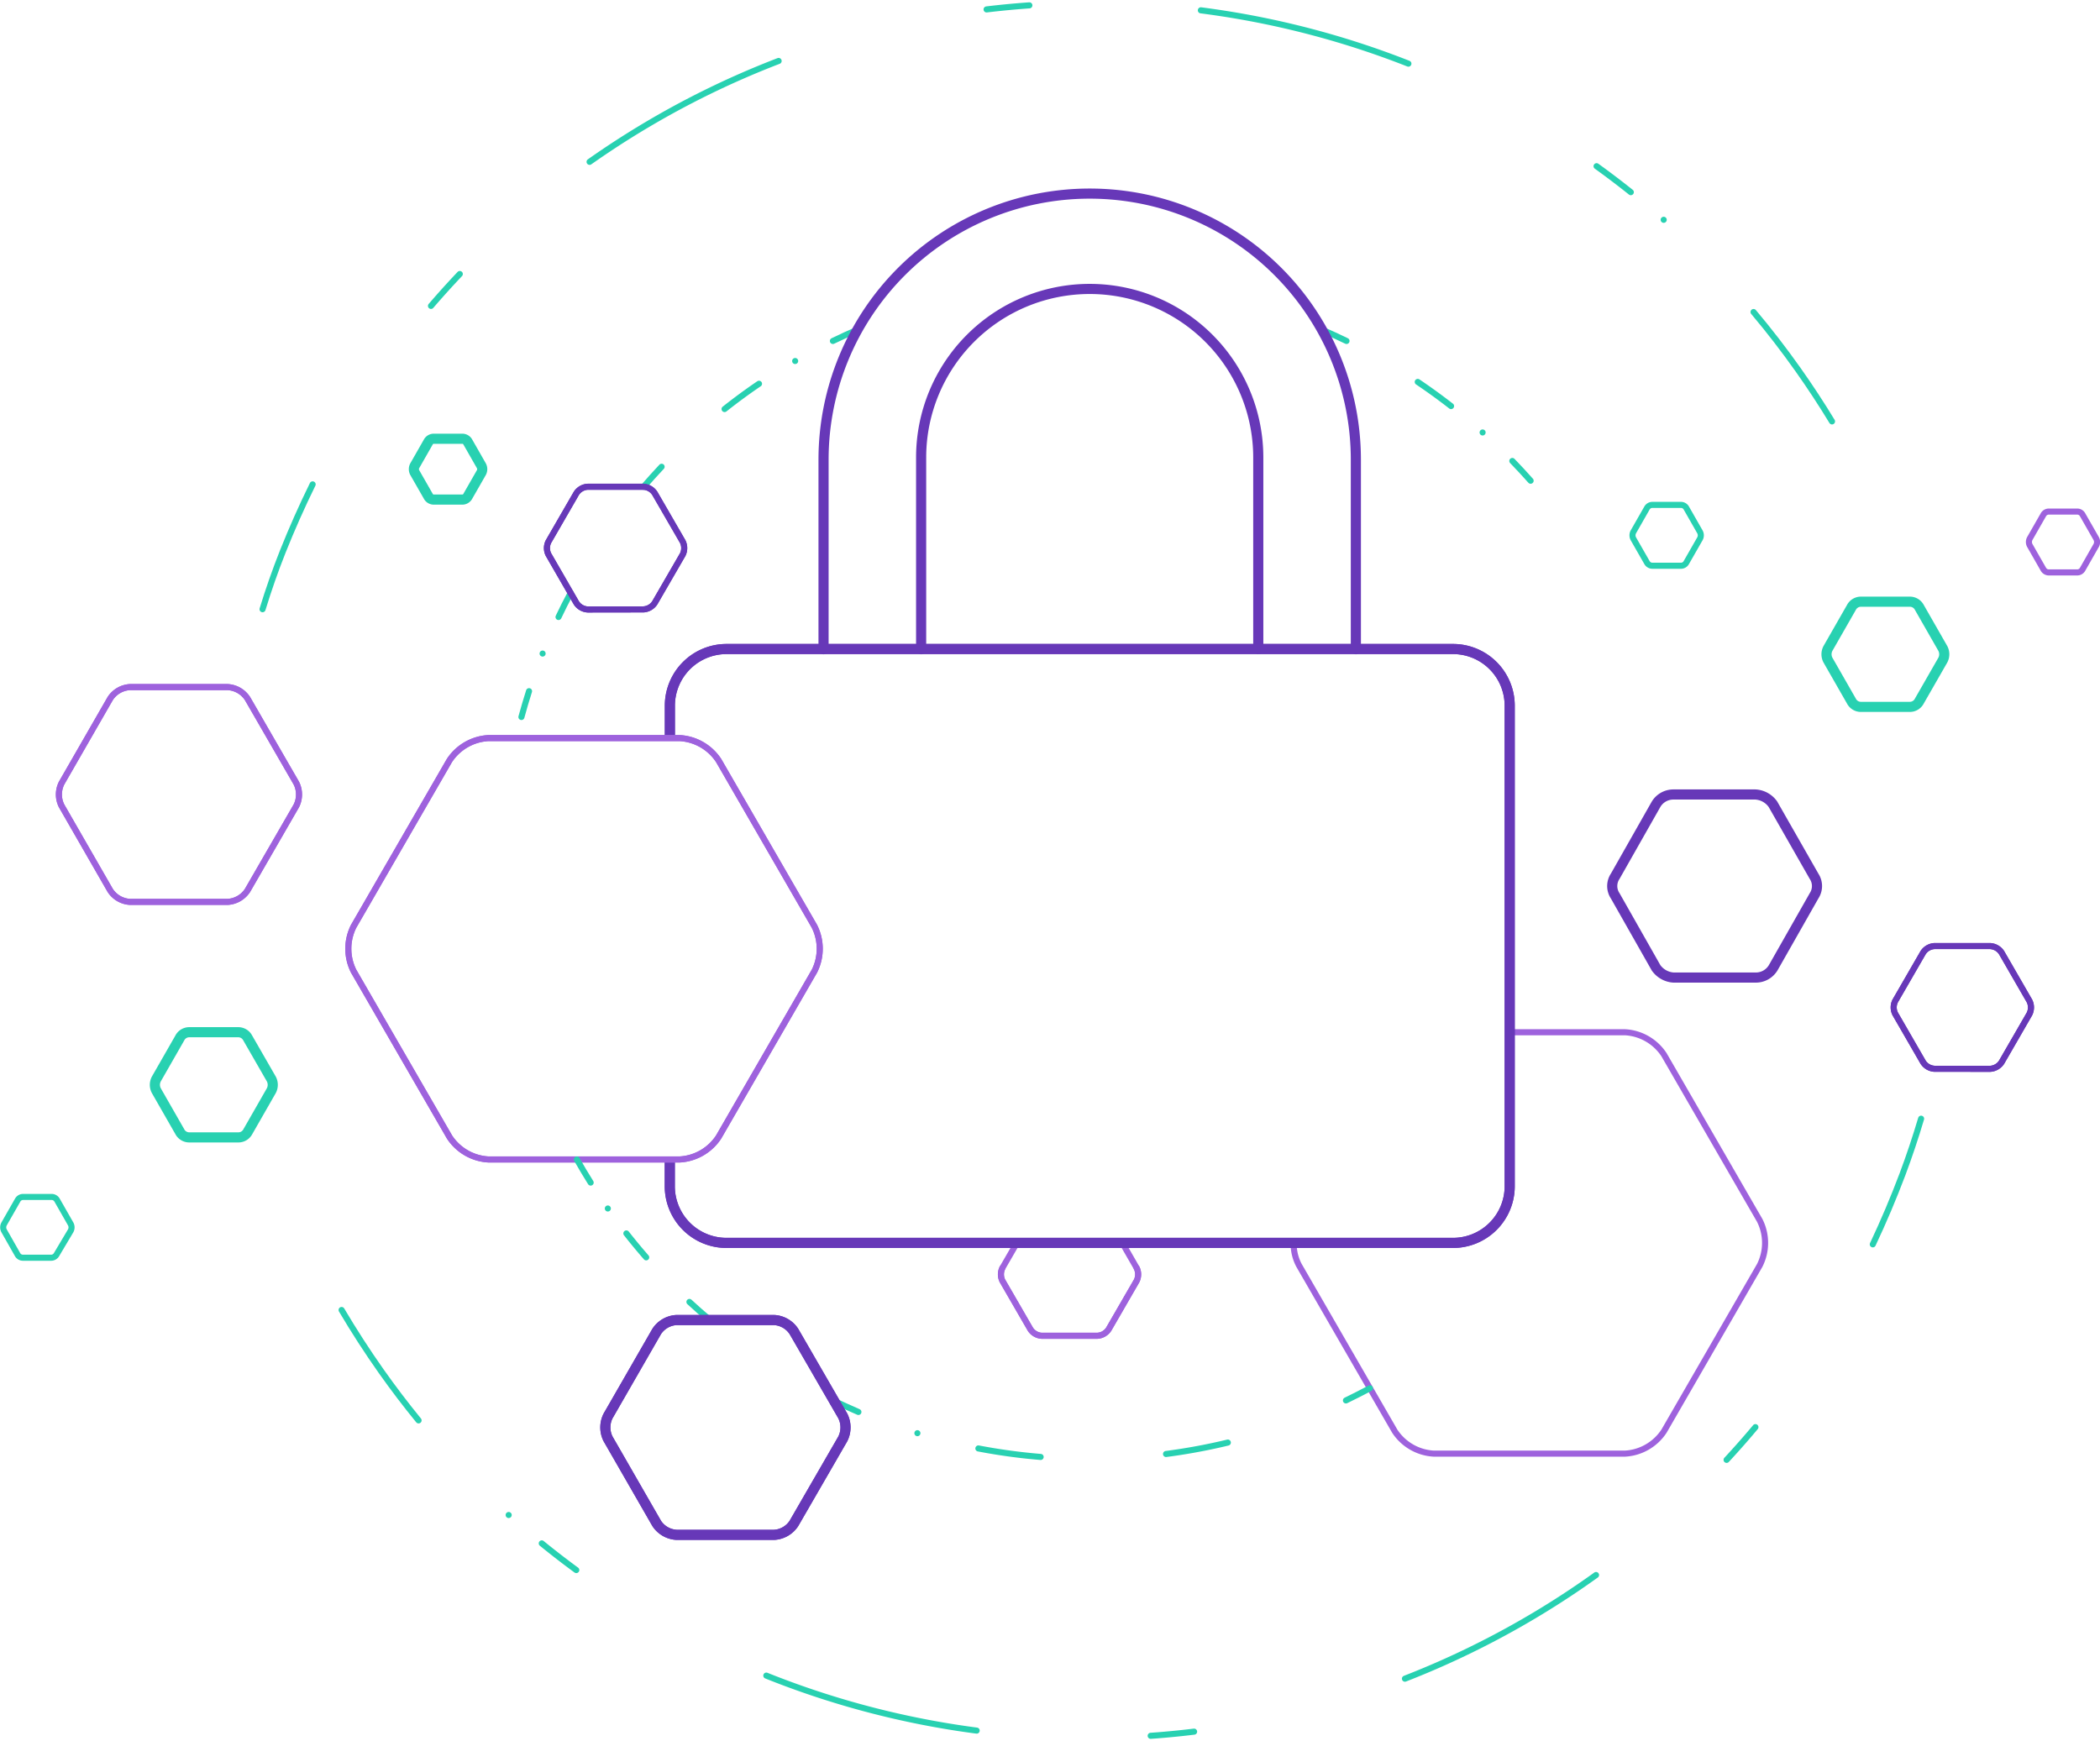 <svg xmlns="http://www.w3.org/2000/svg" viewBox="0 0 518.61 430.06"><defs><style>.cls-1,.cls-10,.cls-11,.cls-12,.cls-13,.cls-14,.cls-15,.cls-16,.cls-17,.cls-18,.cls-19,.cls-2,.cls-20,.cls-3,.cls-4,.cls-5,.cls-6,.cls-7,.cls-8,.cls-9{fill:none;stroke-linejoin:round}.cls-1,.cls-10,.cls-11,.cls-15,.cls-16,.cls-17,.cls-18,.cls-19,.cls-2,.cls-20,.cls-3,.cls-4,.cls-5,.cls-6,.cls-7,.cls-9{stroke:#28d1b1}.cls-1,.cls-10,.cls-11,.cls-13,.cls-14,.cls-15,.cls-17,.cls-18,.cls-19,.cls-2,.cls-20,.cls-3,.cls-4,.cls-5,.cls-6,.cls-7,.cls-8,.cls-9{stroke-linecap:round}.cls-1,.cls-10,.cls-11,.cls-14,.cls-17,.cls-18,.cls-19,.cls-2,.cls-20,.cls-3,.cls-4,.cls-5,.cls-6,.cls-7,.cls-8,.cls-9{stroke-width:1.5px}.cls-2{stroke-dasharray:0 10.61 10.61 53.05}.cls-3{stroke-dasharray:53.05 31.83 0 10.61 10.61 53.05}.cls-4{stroke-dasharray:0 10.77 10.77 53.83}.cls-5{stroke-dasharray:53.83 32.3 0 10.77 10.77 53.83}.cls-6{stroke-dasharray:0 10.16}.cls-7{stroke-dasharray:10.16 10.16 0 10.16}.cls-8{stroke:#9e62dd}.cls-9{stroke-dasharray:0 9.86}.cls-10{stroke-dasharray:0 10.55}.cls-11{stroke-dasharray:10.55 10.55 0 10.55}.cls-12,.cls-13,.cls-14{stroke:#6738b8}.cls-12,.cls-13,.cls-15,.cls-16{stroke-width:2.5px}.cls-17{stroke-dasharray:0 15.52}.cls-18{stroke-dasharray:15.52 15.52 0 15.52}.cls-19{stroke-dasharray:0 7.67}.cls-20{stroke-dasharray:7.67 7.67 0 7.67}</style></defs><title>insights-ownership_2</title><g id="Layer_2" data-name="Layer 2"><g id="insights-ownership_2"><path d="M452.43,104.09q-3.93-6.48-8.38-12.77-5.24-7.41-11-14.25" class="cls-1"/><path d="M410.86,54.29a212.55,212.55,0,0,0-39-27.35" class="cls-2"/><path d="M347.81,15.72a214.55,214.55,0,0,0-257.38,81" class="cls-3"/><path d="M77.21,119.64q-4,8.14-7.37,16.58-2.78,7-5,14.26" class="cls-1"/><path d="M84.36,323.57q4.55,7.71,9.81,15.17,4.42,6.25,9.2,12.1" class="cls-1"/><path d="M125.62,374.21A212.74,212.74,0,0,0,165,402.33" class="cls-4"/><path d="M189.25,413.88a214.51,214.51,0,0,0,260.19-83" class="cls-5"/><path d="M462.5,307.36q4-8.48,7.31-17.25,2.55-6.81,4.62-13.79" class="cls-1"/><path d="M378,118.74q-2.21-2.49-4.52-4.88" class="cls-1"/><path d="M366.14,106.82q-1.89-1.69-3.84-3.33" class="cls-6"/><path d="M358.35,100.3a145.42,145.42,0,0,0-21.29-13.79" class="cls-7"/><path d="M332.53,84.22q-3-1.45-6-2.77" class="cls-1"/><path d="M247.57,313.16a3.62,3.62,0,0,0,0,3.24l6.89,11.92a3.58,3.58,0,0,0,2.8,1.62H271a3.58,3.58,0,0,0,2.8-1.62l6.89-11.92a3.62,3.62,0,0,0,0-3.24" class="cls-8"/><path d="M251.13,307l-3.56,6.16a3.62,3.62,0,0,0,0,3.24l6.89,11.92a3.58,3.58,0,0,0,2.8,1.62H271a3.58,3.58,0,0,0,2.8-1.62l6.89-11.92a3.62,3.62,0,0,0,0-3.24L277.15,307" class="cls-8"/><path d="M319.48,307a11.36,11.36,0,0,0,1.32,5.55l23.64,40.95a12.32,12.32,0,0,0,9.62,5.55h47.26a12.34,12.34,0,0,0,9.62-5.55l23.64-40.95a12.33,12.33,0,0,0,0-11.1l-23.64-40.93a12.32,12.32,0,0,0-9.62-5.55H372.79" class="cls-8"/><path d="M140.93,146.46q-1.58,2.92-3,5.94" class="cls-1"/><path d="M134,161.43c-.6,1.53-1.18,3.06-1.74,4.61" class="cls-9"/><path d="M130.65,170.72q-1,3.15-1.88,6.38" class="cls-1"/><path d="M211.74,81.45q-3.06,1.32-6.05,2.77" class="cls-1"/><path d="M196.37,89.17q-2.28,1.33-4.52,2.73" class="cls-10"/><path d="M187.44,94.79a146.15,146.15,0,0,0-20.37,16.74" class="cls-11"/><path d="M163.39,115.29q-2.28,2.43-4.46,4.95" class="cls-1"/><path d="M165.43,182.31v-8a14,14,0,0,1,14-14h179.4a14,14,0,0,1,14,14V293a14,14,0,0,1-14,14H179.41a14,14,0,0,1-14-14v-6.63" class="cls-12"/><path d="M165.43,182.31v-8a14,14,0,0,1,14-14h179.4a14,14,0,0,1,14,14V293a14,14,0,0,1-14,14H179.41a14,14,0,0,1-14-14v-6.63" class="cls-12"/><path d="M203.38,160.36V113.55a65.73,65.73,0,0,1,65.73-65.73h0a65.73,65.73,0,0,1,65.73,65.73v46.81" class="cls-13"/><path d="M227.48,160.36V113a41.63,41.63,0,0,1,41.63-41.63h0A41.63,41.63,0,0,1,310.74,113v47.32" class="cls-13"/><path d="M167.86,286.39a12.3,12.3,0,0,0,9.62-5.56l23.64-40.94a12.33,12.33,0,0,0,0-11.1l-23.64-40.93a12.32,12.32,0,0,0-9.62-5.55H120.6a12.32,12.32,0,0,0-9.62,5.55L87.34,228.79a12.33,12.33,0,0,0,0,11.1L111,280.83a12.3,12.3,0,0,0,9.62,5.56Z" class="cls-8"/><path d="M167.86,286.39a12.3,12.3,0,0,0,9.62-5.56l23.64-40.94a12.33,12.33,0,0,0,0-11.1l-23.64-40.93a12.32,12.32,0,0,0-9.62-5.55H120.6a12.32,12.32,0,0,0-9.62,5.55L87.34,228.79a12.33,12.33,0,0,0,0,11.1L111,280.83a12.3,12.3,0,0,0,9.62,5.56Z" class="cls-8"/><path d="M158.9,150.52a3.58,3.58,0,0,0,2.8-1.62L168.59,137a3.62,3.62,0,0,0,0-3.24l-6.89-11.91a3.58,3.58,0,0,0-2.8-1.62H145.14a3.58,3.58,0,0,0-2.8,1.62l-6.88,11.91a3.56,3.56,0,0,0,0,3.24l6.88,11.92a3.58,3.58,0,0,0,2.8,1.62Z" class="cls-14"/><path d="M158.9,150.52a3.58,3.58,0,0,0,2.8-1.62L168.59,137a3.62,3.62,0,0,0,0-3.24l-6.89-11.91a3.58,3.58,0,0,0-2.8-1.62H145.14a3.58,3.58,0,0,0-2.8,1.62l-6.88,11.91a3.56,3.56,0,0,0,0,3.24l6.88,11.92a3.58,3.58,0,0,0,2.8,1.62Z" class="cls-14"/><path d="M491.49,264a3.61,3.61,0,0,0,2.81-1.62l6.88-11.92a3.62,3.62,0,0,0,0-3.24L494.3,235.3a3.61,3.61,0,0,0-2.81-1.62H477.73a3.58,3.58,0,0,0-2.8,1.62l-6.88,11.91a3.56,3.56,0,0,0,0,3.24l6.88,11.92a3.58,3.58,0,0,0,2.8,1.62Z" class="cls-14"/><path d="M491.49,264a3.61,3.61,0,0,0,2.81-1.62l6.88-11.92a3.62,3.62,0,0,0,0-3.24L494.3,235.3a3.61,3.61,0,0,0-2.81-1.62H477.73a3.58,3.58,0,0,0-2.8,1.62l-6.88,11.91a3.56,3.56,0,0,0,0,3.24l6.88,11.92a3.58,3.58,0,0,0,2.8,1.62Z" class="cls-14"/><path d="M46.79,280.94a2.64,2.64,0,0,1-2.4-1.44l-5.78-10.1a3.08,3.08,0,0,1,0-2.89l5.78-10.1a2.63,2.63,0,0,1,2.4-1.45h12a2.63,2.63,0,0,1,2.4,1.45L67,266.51a3.08,3.08,0,0,1,0,2.89l-5.78,10.1a2.64,2.64,0,0,1-2.4,1.44Z" class="cls-15"/><path d="M459.61,174.6a2.63,2.63,0,0,1-2.4-1.45l-5.78-10.1a3.08,3.08,0,0,1,0-2.89l5.78-10.1a2.64,2.64,0,0,1,2.4-1.44h12a2.64,2.64,0,0,1,2.4,1.44l5.78,10.1a3.08,3.08,0,0,1,0,2.89L474,173.15a2.63,2.63,0,0,1-2.4,1.45Z" class="cls-16"/><path d="M5.69,310.66a1.53,1.53,0,0,1-1.39-.84L1,304a1.77,1.77,0,0,1,0-1.67l3.34-5.85a1.53,1.53,0,0,1,1.39-.83h7a1.54,1.54,0,0,1,1.39.83l3.34,5.85a1.77,1.77,0,0,1,0,1.67L14,309.82a1.54,1.54,0,0,1-1.39.84Z" class="cls-1"/><path d="M506,141.39a1.55,1.55,0,0,1-1.4-.83l-3.34-5.85a1.82,1.82,0,0,1,0-1.67l3.34-5.84a1.54,1.54,0,0,1,1.4-.84h6.95a1.51,1.51,0,0,1,1.39.84l3.34,5.84a1.77,1.77,0,0,1,0,1.67l-3.34,5.85a1.52,1.52,0,0,1-1.39.83Z" class="cls-8"/><path d="M408.09,139.74a1.54,1.54,0,0,1-1.39-.84l-3.34-5.84a1.82,1.82,0,0,1,0-1.67l3.34-5.85a1.54,1.54,0,0,1,1.39-.83h7a1.52,1.52,0,0,1,1.39.83l3.34,5.85a1.77,1.77,0,0,1,0,1.67l-3.34,5.84a1.51,1.51,0,0,1-1.39.84Z" class="cls-1"/><path d="M107.15,123.4a1.53,1.53,0,0,1-1.39-.84l-3.34-5.84a1.77,1.77,0,0,1,0-1.67l3.34-5.85a1.53,1.53,0,0,1,1.39-.83h7a1.54,1.54,0,0,1,1.39.83l3.34,5.85a1.77,1.77,0,0,1,0,1.67l-3.34,5.84a1.54,1.54,0,0,1-1.39.84Z" class="cls-15"/><path d="M413.31,241.46a5.75,5.75,0,0,1-4.33-2.4l-10.1-17.8a4.34,4.34,0,0,1,0-4.81l10.1-17.8a5,5,0,0,1,4.33-2.41h20.2a5.71,5.71,0,0,1,4.33,2.41L448,216.45a4.38,4.38,0,0,1,0,4.81l-10.11,17.8a5,5,0,0,1-4.33,2.4Z" class="cls-13"/><path d="M205.94,346q3,1.44,6.05,2.76" class="cls-1"/><path d="M226.56,354q3.7,1.14,7.48,2.07" class="cls-17"/><path d="M241.62,357.77a146.07,146.07,0,0,0,83.7-8.67" class="cls-18"/><path d="M332.39,345.91q3-1.46,5.92-3" class="cls-1"/><path d="M142.46,286.39c1.1,1.93,2.23,3.84,3.41,5.71" class="cls-1"/><path d="M150.11,298.5c.74,1,1.49,2.08,2.25,3.11" class="cls-19"/><path d="M154.69,304.66a146.67,146.67,0,0,0,12.79,14.27" class="cls-20"/><path d="M170.26,321.58q2.44,2.26,5,4.41" class="cls-1"/><path d="M191.17,379.11a6.25,6.25,0,0,0,4.9-2.83l12.06-20.87a6.29,6.29,0,0,0,0-5.67l-12.06-20.86a6.25,6.25,0,0,0-4.9-2.83h-24.1a6.28,6.28,0,0,0-4.9,2.83l-12,20.86a6.29,6.29,0,0,0,0,5.67l12,20.87a6.28,6.28,0,0,0,4.9,2.83Z" class="cls-13"/><path d="M191.17,379.11a6.25,6.25,0,0,0,4.9-2.83l12.06-20.87a6.29,6.29,0,0,0,0-5.67l-12.06-20.86a6.25,6.25,0,0,0-4.9-2.83h-24.1a6.28,6.28,0,0,0-4.9,2.83l-12,20.86a6.29,6.29,0,0,0,0,5.67l12,20.87a6.28,6.28,0,0,0,4.9,2.83Z" class="cls-13"/><path d="M56.22,222.77a6.28,6.28,0,0,0,4.9-2.83l12.05-20.87a6.27,6.27,0,0,0,0-5.66L61.12,172.54a6.28,6.28,0,0,0-4.9-2.83H32.12a6.26,6.26,0,0,0-4.9,2.83l-12,20.87a6.27,6.27,0,0,0,0,5.66l12,20.87a6.26,6.26,0,0,0,4.9,2.83Z" class="cls-8"/><path d="M56.22,222.77a6.28,6.28,0,0,0,4.9-2.83l12.05-20.87a6.27,6.27,0,0,0,0-5.66L61.12,172.54a6.28,6.28,0,0,0-4.9-2.83H32.12a6.26,6.26,0,0,0-4.9,2.83l-12,20.87a6.27,6.27,0,0,0,0,5.66l12,20.87a6.26,6.26,0,0,0,4.9,2.83Z" class="cls-8"/></g></g></svg>